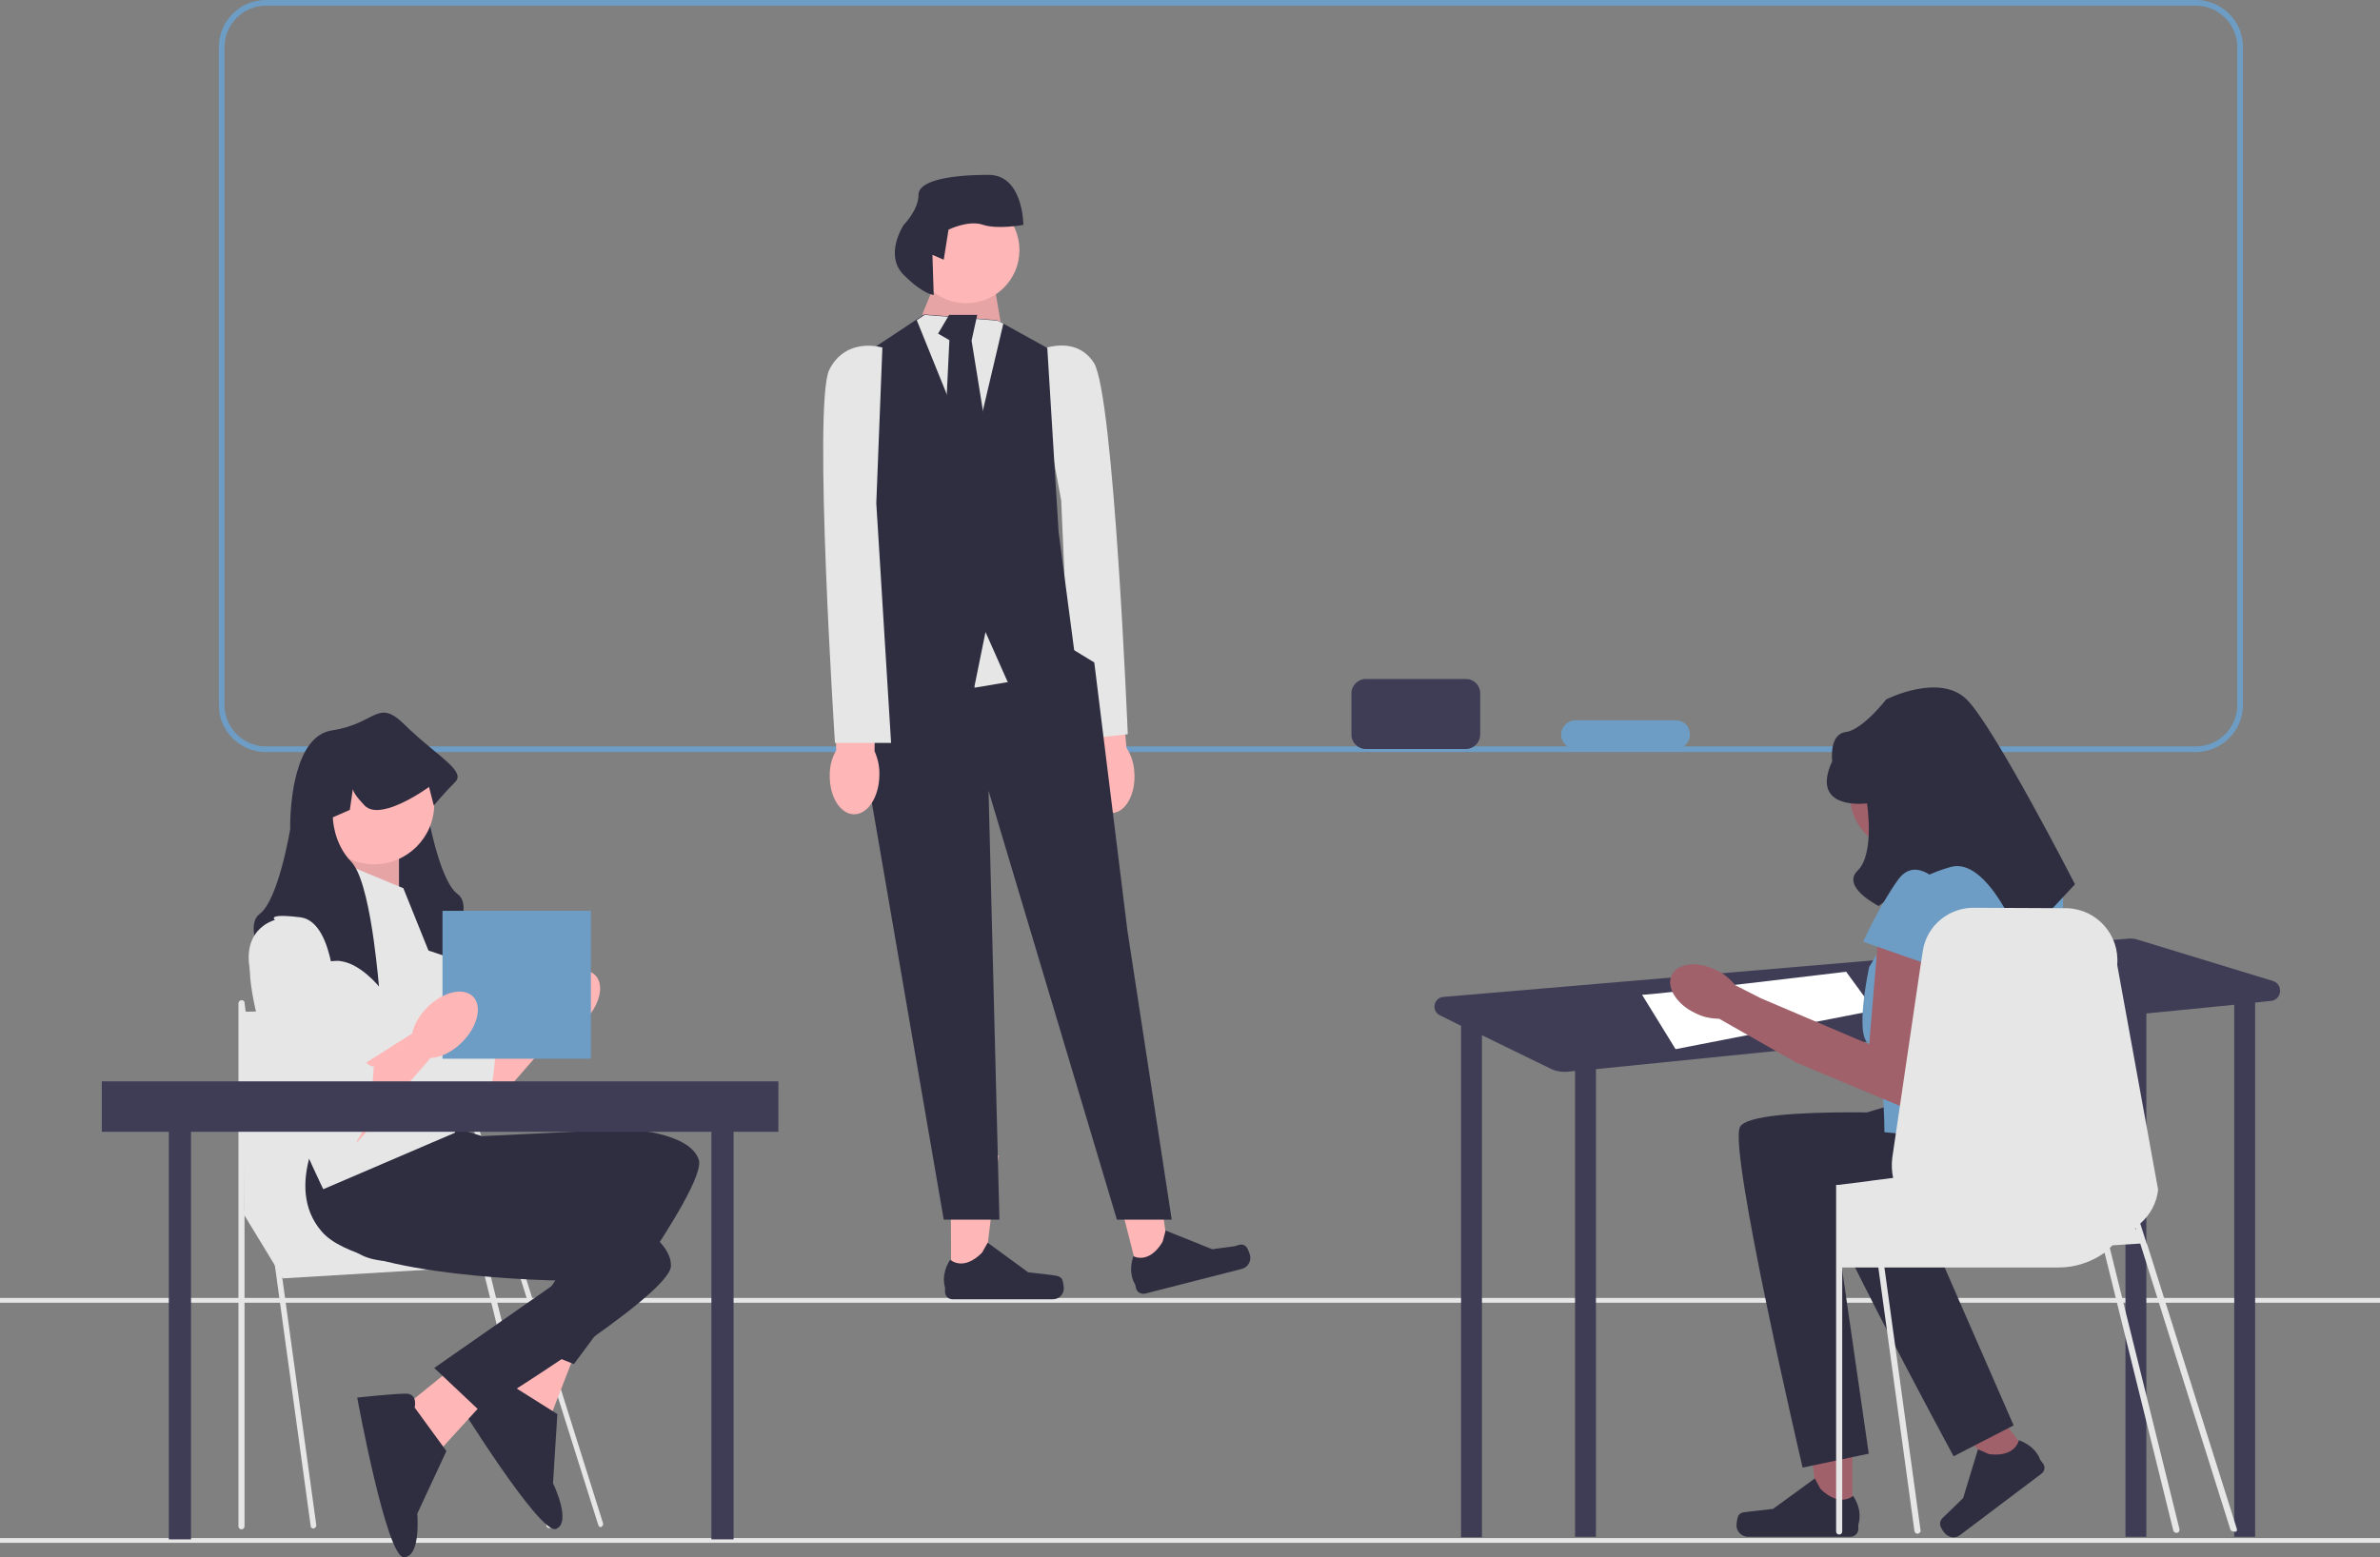 <?xml version="1.0" encoding="utf-8"?>
<!-- Generator: Adobe Illustrator 26.5.3, SVG Export Plug-In . SVG Version: 6.00 Build 0)  -->
<svg version="1.1" id="Capa_1" xmlns="http://www.w3.org/2000/svg" xmlns:xlink="http://www.w3.org/1999/xlink" x="0px" y="0px"
	 viewBox="0 0 547 358" style="enable-background:new 0 0 547 358;" xml:space="preserve">
<rect x="0" y="0" width="547" height="358" fill="#808080" stroke="none"/>
<style type="text/css">
	.st0{fill:none;}
	.st1{fill:#6D9DC4;}
	.st2{fill:#E6E6E6;}
	.st3{fill:#FFB6B6;}
	.st4{fill:#2F2E41;}
	.st5{opacity:0.1;enable-background:new    ;}
	.st6{fill:#3F3D56;}
	.st7{fill:#FFFFFF;}
	.st8{fill:#A0616A;}
</style>
<rect y="0" class="st0" width="547" height="358"/>
<path class="st1" d="M504.7,172.9H61.1c-5.9,0-10.8-4.8-10.8-10.8V10.8C50.3,4.8,55.2,0,61.1,0h443.6c5.9,0,10.8,4.8,10.8,10.8
	v151.3C515.5,168,510.6,172.9,504.7,172.9z M61.1,1.3c-5.2,0-9.5,4.3-9.5,9.5v151.3c0,5.2,4.3,9.5,9.5,9.5h443.6
	c5.2,0,9.5-4.3,9.5-9.5V10.8c0-5.2-4.3-9.5-9.5-9.5H61.1z"/>
<path class="st2" d="M547,353.6H0v1.1h547V353.6z"/>
<path class="st2" d="M547,298.4H0v1.1h547V298.4z"/>
<path class="st3" d="M249.3,178.4c0.4,4.9,3.3,8.7,6.4,8.5c3.1-0.2,5.4-4.5,5-9.4c-0.1-2-0.7-3.9-1.8-5.6l-1.9-20.9l-9.8,1.1
	l2.9,20.5C249.4,174.5,249.1,176.5,249.3,178.4z"/>
<path class="st2" d="M237.6,81c0,0,9.1-4.8,13.8,2.4c4.6,7.2,7.8,85.4,7.8,85.4l-12.9,1.4l-2.4-55.1L237.6,81L237.6,81z"/>
<path class="st3" d="M218.6,294.3l7.4,0l3.5-28.7h-11L218.6,294.3z"/>
<path class="st4" d="M244.1,294.1c0.2,0.4,0.4,1.7,0.4,2.1c0,1.4-1.1,2.5-2.5,2.5h-23.1c-1,0-1.7-0.8-1.7-1.7v-1
	c0,0-1.1-2.9,1.2-6.4c0,0,2.9,2.8,7.3-1.6l1.3-2.3l9.3,6.8l5.2,0.6C242.5,293.3,243.5,293.2,244.1,294.1L244.1,294.1L244.1,294.1z"
	/>
<path class="st3" d="M261.7,293.1l7.2-1.8l-3.7-28.7l-10.6,2.7L261.7,293.1z"/>
<path class="st4" d="M286.4,286.6c0.3,0.3,0.8,1.5,0.9,2c0.3,1.4-0.5,2.7-1.8,3.1l-22.3,5.7c-0.9,0.2-1.9-0.3-2.1-1.2l-0.2-0.9
	c0,0-1.8-2.5-0.4-6.5c0,0,3.5,2,6.7-3.3l0.7-2.6l10.7,4.3l5.2-0.7C284.7,286.2,285.6,285.8,286.4,286.6L286.4,286.6z"/>
<path class="st3" d="M212.4,74.8l-0.4-2.6l4.2-10.2l11.5-1.3l2.5,14.7L212.4,74.8z"/>
<path class="st5" d="M212.4,74.8l-0.4-2.6l4.2-10.2l11.5-1.3l2.5,14.7L212.4,74.8z"/>
<path class="st4" d="M199,147.2l-5.1,14.1l3.8,7.7l19.2,111.4h12.8l-2.5-98.6l29.5,98.6h12.6l-10.2-66.6l-7.6-61.5l-4.6-2.8
	L224.6,137L199,147.2z"/>
<path class="st2" d="M231.7,156.8l-7.7,1.3l-10.3-24.3h23.1L231.7,156.8z"/>
<path class="st4" d="M247,150.4l-15.4,6.4l-5.1-11.5l-2.6,12.8l-26.9-8.7l3.8-15.7l-3.8-51.2l13.6-9l1.8-1.2l16.7,1.3l1.5,0.8
	l10.1,5.6l2.6,42.3L247,150.4z"/>
<path class="st2" d="M230.6,74.4l-7.2,30.6l-12.7-31.4l1.8-1.2l16.7,1.3L230.6,74.4z"/>
<path class="st4" d="M218.2,72.3l-2.6,4.4l2.6,1.5l-1.3,26.9l5.1,7l5.1-10.3l-3.8-23.5l1.3-5.9H218.2z"/>
<path class="st3" d="M222.1,69.7c6.7,0,12.2-5.4,12.2-12.2c0-6.7-5.4-12.2-12.2-12.2c-6.7,0-12.2,5.4-12.2,12.2
	C209.9,64.3,215.3,69.7,222.1,69.7z"/>
<path class="st4" d="M214.3,58.6l2.6,1.1l1.1-6.9c0,0,4.6-2.3,8-1.1c3.4,1.1,9.2,0,9.2,0s0-11.5-8-11.5s-16.1,1.1-16.1,4.6
	s-3.4,6.9-3.4,6.9s-4.6,6.9,0,11.5c4.6,4.6,6.9,4.6,6.9,4.6L214.3,58.6z"/>
<path class="st3" d="M190.7,178.1c-0.1,4.9,2.3,9,5.5,9.1c3.2,0.1,5.8-3.9,5.9-8.8c0.1-2-0.3-3.9-1.1-5.7l0.3-21l-9.8,0.1l0.7,20.7
	C191.2,174.2,190.7,176.1,190.7,178.1L190.7,178.1z"/>
<path class="st2" d="M202.8,79.9c0,0-8.3-2.6-12.2,5.1c-3.8,7.7,1.3,85.8,1.3,85.8h12.9l-3.4-55.1L202.8,79.9L202.8,79.9z"/>
<path class="st6" d="M522.3,225.5l-31.1-9.5c-0.7-0.2-1.4-0.3-2.1-0.2l-157.4,13.4c-2.2,0.2-2.8,3.2-0.8,4.2l5,2.5h-0.1v117.5h4.8
	V238l15.8,7.7c1.2,0.6,2.6,0.8,3.9,0.7l1.7-0.2v107.1h4.8V245.8l121.7-12.3v119.8h4.8V233l20.2-2v122.3h4.8V230.5l3.7-0.4
	C524.5,229.8,524.8,226.2,522.3,225.5L522.3,225.5z"/>
<path class="st7" d="M377.4,228.7c3,0,46.9-5.3,46.9-5.3l6.5,8.9l-45.7,8.9L377.4,228.7z"/>
<path class="st8" d="M425.7,348.7l-7.6,0l-3.6-29.4l11.3,0L425.7,348.7z"/>
<path class="st4" d="M399.5,348.5c-0.2,0.4-0.4,1.7-0.4,2.2c0,1.4,1.2,2.6,2.6,2.6l23.6,0c1,0,1.8-0.8,1.8-1.8l0-1
	c0,0,1.2-3-1.2-6.6c0,0-3,2.8-7.5-1.6l-1.3-2.4l-9.6,7l-5.3,0.6C401.1,347.7,400.1,347.5,399.5,348.5L399.5,348.5L399.5,348.5z"/>
<path class="st8" d="M466.7,335l-6,4.5l-20.4-21.1l8.9-6.7L466.7,335z"/>
<path class="st4" d="M445.9,350.5c0,0.5,0.7,1.6,1,1.9c0.9,1.1,2.5,1.4,3.6,0.5l18.7-14.1c0.8-0.6,0.9-1.7,0.3-2.4l-0.6-0.8
	c0,0-0.8-3-4.9-4.5c0,0-0.7,4-6.9,3.2l-2.5-1.1l-3.4,11.2l-3.8,3.7C446.7,348.8,445.8,349.3,445.9,350.5L445.9,350.5z"/>
<path class="st8" d="M450.7,182.9c0,7-5.7,12.7-12.8,12.7c-7,0-12.7-5.7-12.7-12.7c0-7,5.7-12.7,12.7-12.7
	C445,170.2,450.7,175.9,450.7,182.9z"/>
<path class="st4" d="M449.5,256.4c0,0-46.9-2.7-49.6,2.7c-2.7,5.3,14.4,78.3,14.4,78.3l15.2-3.2l-7.4-51.2c0,0,39.2,10.4,44.5-2
	c5.3-12.4,3.8-17,3.8-17L449.5,256.4z"/>
<path class="st4" d="M461.5,247.4c0,0-46,9.8-47.1,15.7s34.6,71.7,34.6,71.7l13.8-7.1l-20.7-47.4c0,0,40.5-0.4,42.4-13.7
	c1.8-13.4-0.9-17.4-0.9-17.4L461.5,247.4z"/>
<path class="st1" d="M466.8,197.5h-22.1l-15.1,24.8c0,0-3.5,16,0,17.7c3.5,1.7,3.5,20.3,3.5,20.3l37.2,3.5c0,0,5.3-55.8,3.5-61.1
	C472.1,197.5,466.8,197.5,466.8,197.5z"/>
<path class="st8" d="M431.8,213.9l-2.2,26.2l-24.9-10.6l-5.9-3c-1.2-1.5-2.7-2.7-4.4-3.5c-4.3-2.1-8.9-1.6-10.2,1.2
	c-1.3,2.7,1.1,6.7,5.4,8.7c1.7,0.9,3.6,1.3,5.5,1.3l17.4,9.9l0,0l0.1,0.1l27.3,11.4l6.3-34.3L431.8,213.9L431.8,213.9z"/>
<path class="st4" d="M429.1,184.7c0,0-13.3,1.8-8-9.7c0,0-0.8-6.2,3.1-6.7s9.3-7.5,9.3-7.5s12.2-6.2,18.5,0
	c6.3,6.2,24.9,42.5,24.9,42.5l-12.4,13.3c0,0-7.5-19.6-16.1-17.3c-8.7,2.3-16.6,9-16.6,9s-8.8-4.4-4.8-8.2
	C430.9,196.2,429.1,184.7,429.1,184.7z"/>
<path class="st1" d="M446.8,204.1c0,0-6.2-8-10.6-1.8c-4.4,6.2-8,14.2-8,14.2l17.7,6.2L446.8,204.1L446.8,204.1z"/>
<path class="st2" d="M514.1,351.5l-20.6-65.4h0h0l-0.1-0.1l0,0l-1.5-4.7l0,0c2.2-1.9,3.8-4.7,4.1-7.8l-9.4-51.7
	c0.6-6.8-4.6-12.7-11.4-13l-21.2-0.1c-6-0.2-11.3,4.1-12.1,10.1l-0.5,3.2l-6.5,44.2c-0.2,1.6-0.1,3.2,0.2,4.6l-4.7,0.6l-1.4,0.2
	l-5.6,0.7l0,0l-0.7,0.1H422v19h0v60.7c0,0.4,0.3,0.7,0.7,0.7c0.4,0,0.7-0.3,0.7-0.7v-60.7h8.3l8.3,60.6c0.1,0.4,0.4,0.6,0.7,0.6
	c0,0,0.1,0,0.1,0c0.4-0.1,0.7-0.4,0.6-0.8l-8.3-60.4h40c4,0,7.6-1.3,10.6-3.4l15.8,63.9c0.1,0.3,0.4,0.5,0.7,0.5c0.1,0,0.1,0,0.2,0
	c0.4-0.1,0.6-0.5,0.5-0.9l-16-64.6c0.2-0.2,0.4-0.4,0.6-0.6l6.4-0.4l20.7,65.7c0.1,0.3,0.4,0.5,0.7,0.5c0.1,0,0.1,0,0.2,0
	C514,352.3,514.2,351.9,514.1,351.5z M490.7,282.4c0.1,0,0.1-0.1,0.1-0.1h0l0.2,0.5L490.7,282.4z"/>
<path class="st3" d="M110.3,240.7l13.9-8.8l5.6,3.4l-19.5,22.4V240.7z"/>
<path class="st2" d="M91.3,206.7c0,0-9.2,2.2-4.9,14.6c4.3,12.4,18.4,38.4,22.7,36.8c4.3-1.6,4.9-17.8,4.9-17.8s-0.5,0.5-2.7-1.6
	c-2.2-2.2-2.2-1.2-2.2-3.6c0-2.4-1.8-4.2-1.8-4.2l-2-4.2c0,0,0-19.5-8.1-20.6C89.2,205,91.3,206.7,91.3,206.7L91.3,206.7z"/>
<path class="st3" d="M134.3,234.7c3.6-3.6,4.7-8.3,2.5-10.5c-2.2-2.2-6.9-1.1-10.5,2.5c-3.6,3.6-4.7,8.3-2.5,10.5
	C126,239.4,130.7,238.3,134.3,234.7z"/>
<path class="st2" d="M55.5,278.3l9.5,15.6l55.1-3.3l-14.7-18.9L55.5,278.3z"/>
<path class="st2" d="M72,351.4c-0.3,0-0.6-0.2-0.6-0.6L54.9,230.7c0-0.4,0.2-0.7,0.6-0.7c0.4-0.1,0.7,0.2,0.7,0.6l16.5,120.1
	C72.7,351,72.4,351.4,72,351.4C72,351.4,72,351.4,72,351.4z"/>
<path class="st2" d="M55.5,351.6c-0.4,0-0.7-0.3-0.7-0.7V230.7c0-0.4,0.3-0.7,0.7-0.7s0.7,0.3,0.7,0.7v120.2
	C56.2,351.3,55.9,351.6,55.5,351.6z"/>
<path class="st2" d="M138.1,351.1c-0.3,0-0.5-0.2-0.6-0.5L98.5,226.9c-0.1-0.3,0.1-0.7,0.4-0.8c0.3-0.1,0.7,0.1,0.8,0.4l38.9,123.7
	c0.1,0.3-0.1,0.7-0.4,0.8C138.2,351.1,138.2,351.1,138.1,351.1z"/>
<path class="st2" d="M126.2,351.3c-0.3,0-0.6-0.2-0.6-0.5l-27-109.2c-0.1-0.3,0.1-0.7,0.5-0.8c0.3-0.1,0.7,0.1,0.8,0.5l27,109.2
	c0.1,0.3-0.1,0.7-0.5,0.8C126.3,351.3,126.3,351.3,126.2,351.3L126.2,351.3z"/>
<path class="st2" d="M55.5,232.6l45.1-0.7l8.3,47.4H56.2L55.5,232.6z"/>
<path class="st3" d="M124.9,302.3l-11.4,20l13.2,2.9l5.5-14.2L124.9,302.3z"/>
<path class="st4" d="M117.6,318.5c0,0-0.4-3.3-3-2.2c-2.6,1-10.1,4.9-10.1,4.9s19.6,31.8,23.3,30.3c3.7-1.5-0.7-10.5-0.7-10.5
	l1-15.9L117.6,318.5L117.6,318.5z"/>
<path class="st4" d="M74.6,263.4c0,0-4.1,18.7,8.4,25.1c12.4,6.5,54.9-9.5,54.9-9.5l-19.5,29.2l13.5,5.4c0,0,30.8-40.6,28.7-47
	c-2.2-6.5-16.8-7-16.8-7l-33,1.6l-8.7-2.7L74.6,263.4L74.6,263.4z"/>
<path class="st3" d="M108,311.2l-17.9,14.5l11.2,7.5l10.3-11.3L108,311.2z"/>
<path class="st4" d="M95.3,323.6c0,0,0.8-3.2-2-3.2c-2.8,0-11.2,0.9-11.2,0.9S88.8,358,92.8,358c4,0,3.1-10,3.1-10l6.7-14.4
	L95.3,323.6z"/>
<path class="st4" d="M75.3,256.7c0,0-10.6,15.9-1.3,26.5c9.2,10.6,54.6,11.2,54.6,11.2l-28.8,20.1l10.6,10c0,0,43.5-26.6,43.8-33.4
	s-13.1-12.6-13.1-12.6l-31.3-10.5l-7.1-5.7L75.3,256.7L75.3,256.7z"/>
<path class="st4" d="M102.5,219.9c0,0-10.3-3.8-15.2-3.8c-0.5,0-0.9,0.1-1.4,0.2c-3.1,0.7-6,3.3-7.4,4.8c-0.5,0.6-0.8,1-0.8,1
	s0-0.4,0.1-1c0.3-3.4,1.5-14.7,3.6-22c0.8-2.6,1.6-4.6,2.6-5.6c2.3-2.3,3.4-5.1,3.9-7.2c0.4-1.8,0.4-3,0.4-3l-3.9-1.7l-0.7-4.8
	c-0.1,0.6-0.7,1.7-2.7,3.8c-0.2,0.2-0.4,0.3-0.6,0.5c-2.9,1.8-8.8-1.4-12-3.4c1.3-4.6,3.7-8.9,8.1-9.5c10.3-1.6,10.3-7.6,16.8-1.1
	c0.5,0.5,1.1,1,1.6,1.5c2.1,4,2.8,9.3,3.1,13c0.2,2.6,0.1,4.4,0.1,4.4s2.7,16.2,7,19.5C109.5,208.5,102.5,219.9,102.5,219.9z"/>
<path class="st3" d="M82.5,193.9l-7.3,10.7l16.5,4.4v-15.1H82.5z"/>
<path class="st5" d="M82.5,193.9l-7.3,10.7l16.5,4.4v-15.1H82.5z"/>
<path class="st2" d="M92.7,204.2L77,197.7c0,0-21.1,9.2-19.5,27c1.6,17.8,16.8,48.7,16.8,48.7l30.3-13l-3.2-34.6L92.7,204.2z"/>
<path class="st3" d="M86,198.7c7.6,0,13.8-6.2,13.8-13.8c0-7.6-6.2-13.8-13.8-13.8s-13.8,6.2-13.8,13.8
	C72.1,192.5,78.3,198.7,86,198.7z"/>
<path class="st4" d="M104.6,179.8c-2.7,2.7-4.9,5.4-4.9,5.4l-1.1-4.3c0,0-0.2,0.2-0.7,0.5c-1.7,1.2-6.3,4.1-10,4.7
	c-1.6,0.3-3.1,0.1-4.1-0.9c-2-2.1-2.6-3.2-2.7-3.8l-0.7,4.8l-3.9,1.7c0,0,0,5.9,4.3,10.3c0.2,0.2,0.4,0.5,0.6,0.8
	c2.1,3.1,3.6,10.7,4.5,17.2c0.8,5.8,1.2,10.6,1.2,10.6s-4.1-5.1-8.6-5.8c-0.2,0-0.5-0.1-0.7-0.1c-0.1,0-0.2,0-0.2,0
	c-4.9,0-15.2,3.8-15.2,3.8s-7-11.4-2.7-14.6c4.3-3.2,7-19.5,7-19.5s-0.2-6.9,1.6-13.2c1.3-4.6,3.7-8.9,8.1-9.5
	c10.3-1.6,10.3-7.6,16.8-1.1c0.5,0.5,1.1,1.1,1.6,1.5C100.9,174,107.1,177.4,104.6,179.8z"/>
<path class="st6" d="M43.9,252.4h-5.1v101.5h5.1V252.4z"/>
<path class="st6" d="M168.6,252.4h-5.1v101.5h5.1V252.4z"/>
<path class="st1" d="M135.8,209.4h-34.1v34h34.1V209.4z"/>
<path class="st3" d="M82.1,245.6l13.9-8.8l5.6,3.4l-19.5,22.4V245.6z"/>
<path class="st2" d="M63.2,211.5c0,0-9.2,2.2-4.9,14.6c4.3,12.4,18.4,38.4,22.7,36.8c4.3-1.6,4.9-17.8,4.9-17.8s-0.5,0.5-2.7-1.6
	c-2.2-2.2-2.2-1.2-2.2-3.6c0-2.4-1.8-4.2-1.8-4.2l-2-4.2c0,0,0-19.5-8.1-20.6C61,209.9,63.2,211.5,63.2,211.5L63.2,211.5z"/>
<path class="st3" d="M106.2,239.6c3.6-3.6,4.7-8.3,2.5-10.5c-2.2-2.2-6.9-1.1-10.5,2.5c-3.6,3.6-4.7,8.3-2.5,10.5
	C97.9,244.3,102.6,243.2,106.2,239.6z"/>
<path class="st6" d="M178.9,248.6H23.4v11.6h155.5V248.6z"/>
<path class="st6" d="M336.9,156.1h-23c-1.8,0-3.3,1.5-3.3,3.3v9.5c0,1.8,1.5,3.3,3.3,3.3h23c1.8,0,3.3-1.5,3.3-3.3v-9.5
	C340.2,157.6,338.8,156.1,336.9,156.1z"/>
<path class="st1" d="M385.1,165.6h-23c-1.8,0-3.3,1.5-3.3,3.3l0,0c0,1.8,1.5,3.3,3.3,3.3h23c1.8,0,3.3-1.5,3.3-3.3l0,0
	C388.4,167,387,165.6,385.1,165.6z"/>
</svg>
